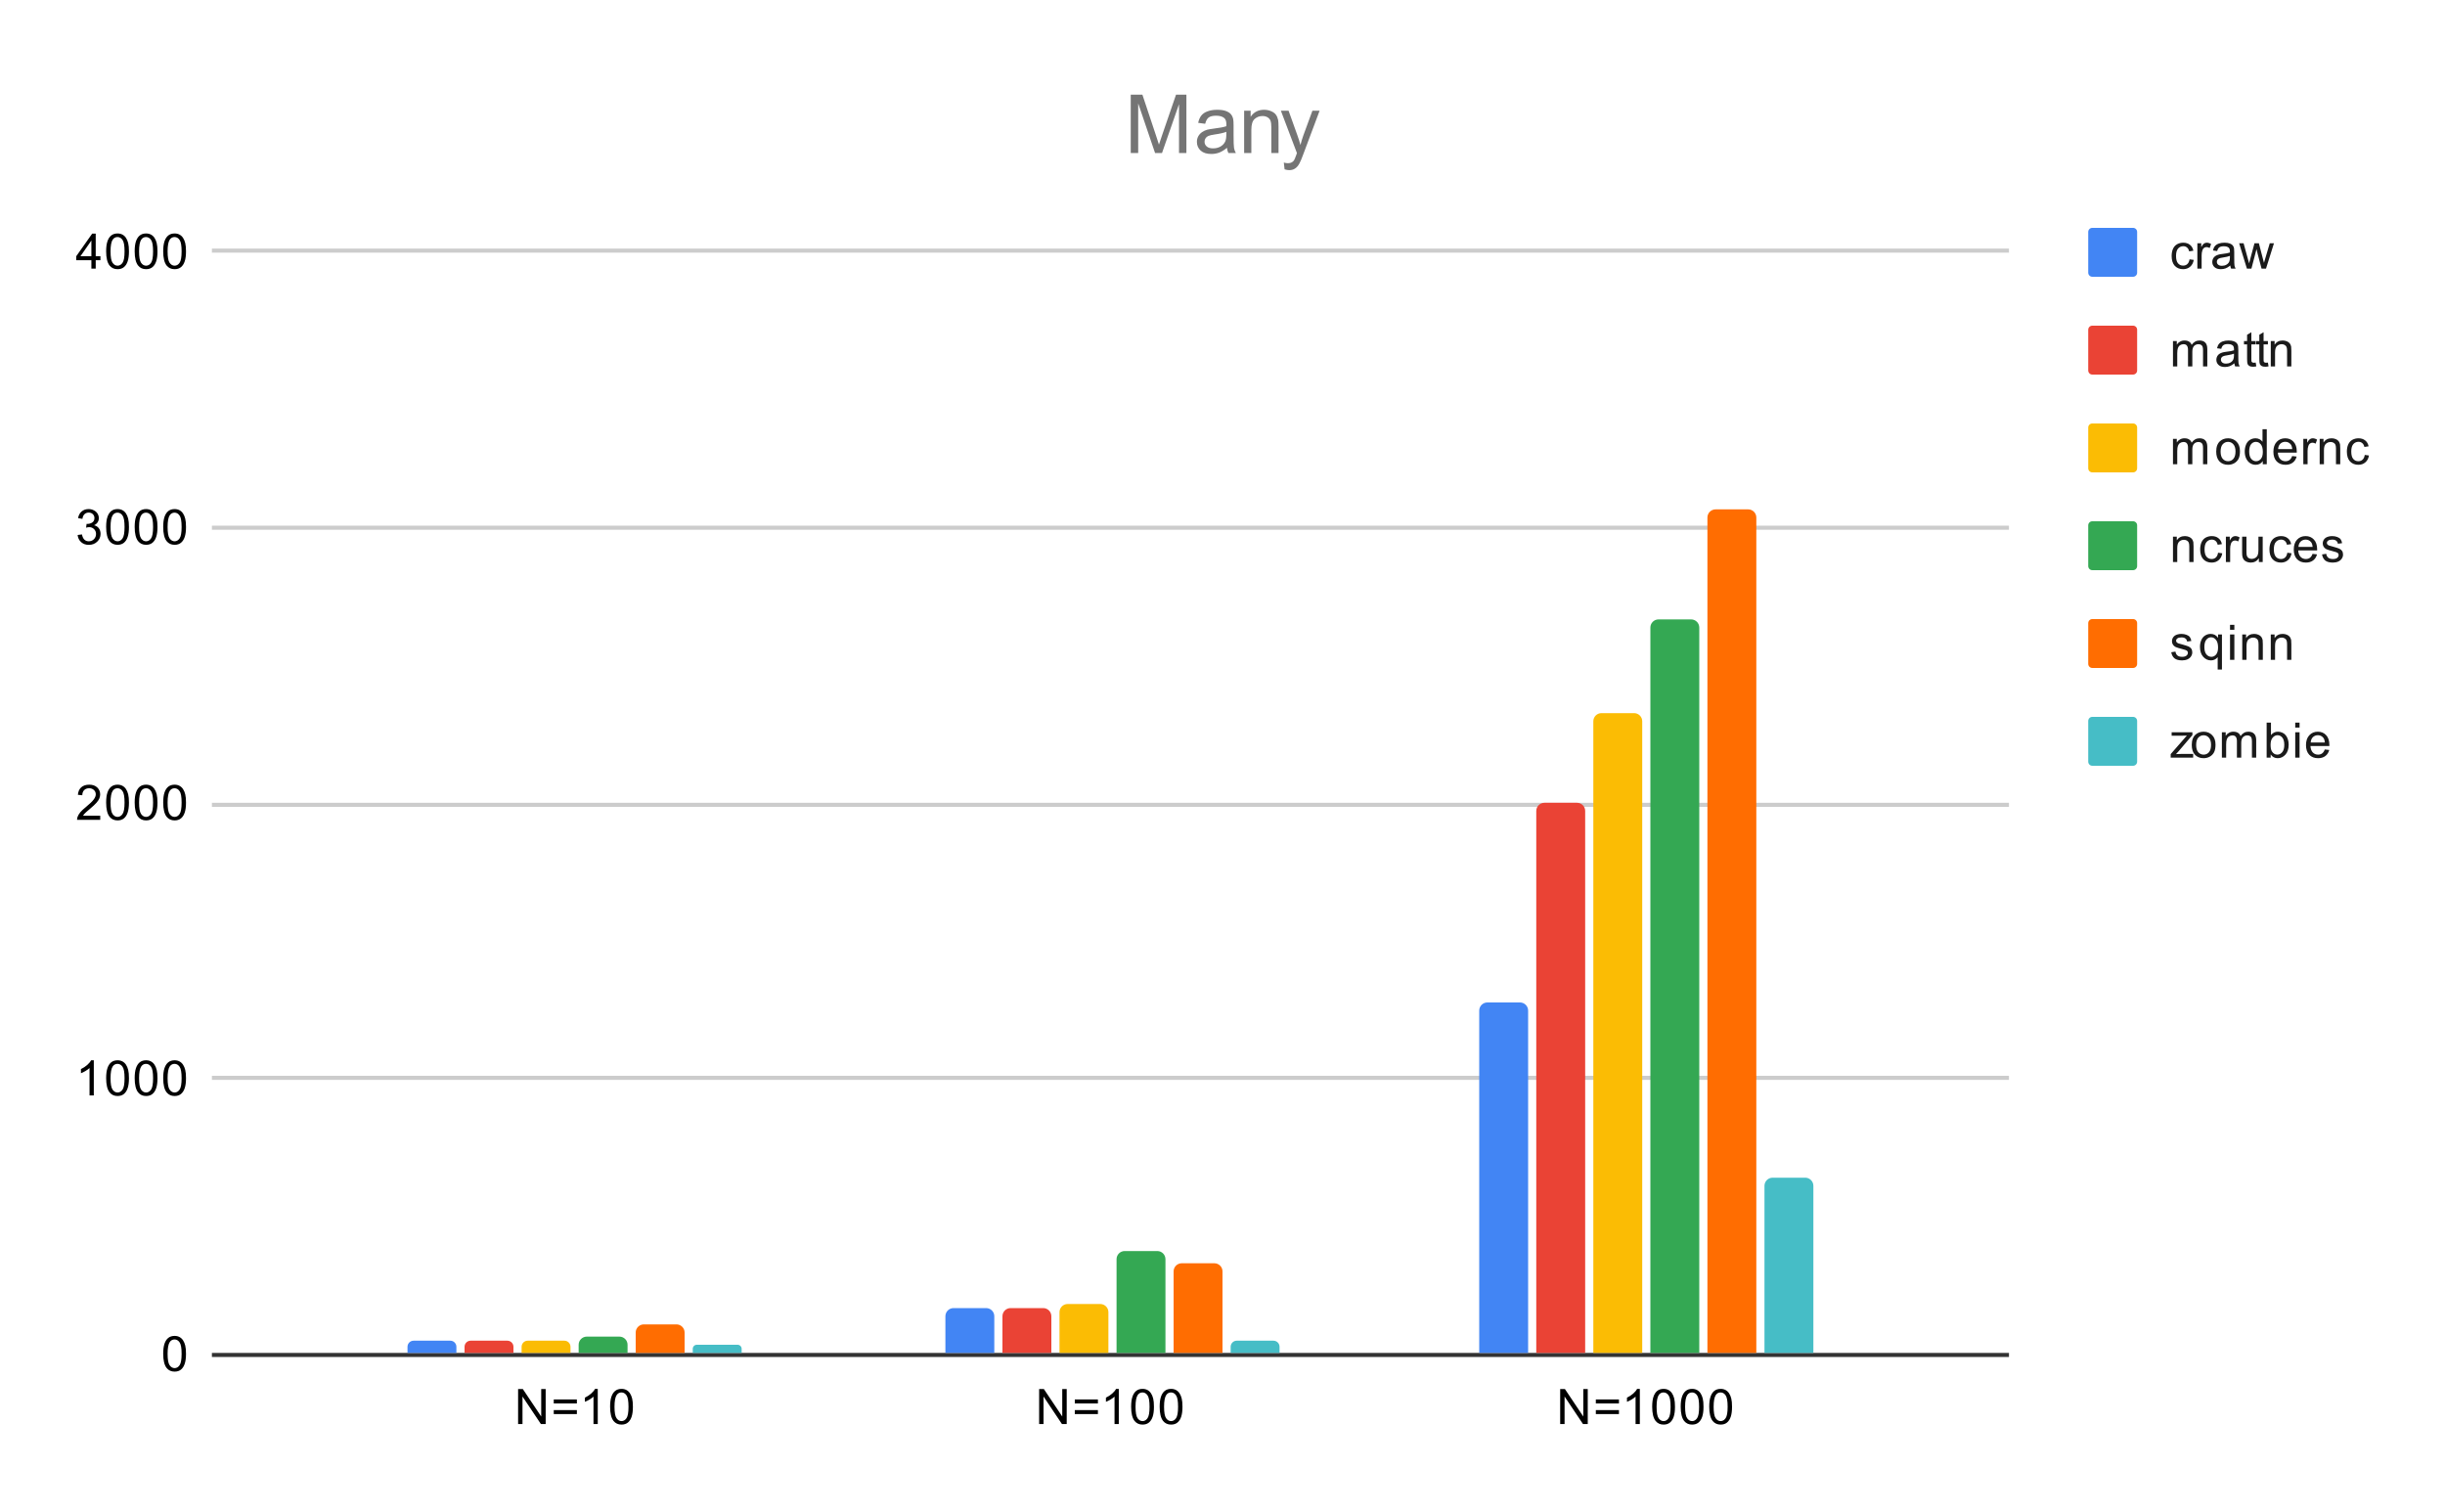 <svg version="1.1" viewBox="0.0 0.0 600.0 371.0" fill="none" stroke="none" stroke-linecap="square" stroke-miterlimit="10" width="600" height="371" xmlns:xlink="http://www.w3.org/1999/xlink" xmlns="http://www.w3.org/2000/svg"><path fill="#ffffff" d="M0 0L600.0 0L600.0 371.0L0 371.0L0 0Z" fill-rule="nonzero"/><path stroke="#333333" stroke-width="1.0" stroke-linecap="butt" d="M52.5 332.5L492.5 332.5" fill-rule="nonzero"/><path stroke="#cccccc" stroke-width="1.0" stroke-linecap="butt" d="M52.5 264.5L492.5 264.5" fill-rule="nonzero"/><path stroke="#cccccc" stroke-width="1.0" stroke-linecap="butt" d="M52.5 197.5L492.5 197.5" fill-rule="nonzero"/><path stroke="#cccccc" stroke-width="1.0" stroke-linecap="butt" d="M52.5 129.5L492.5 129.5" fill-rule="nonzero"/><path stroke="#cccccc" stroke-width="1.0" stroke-linecap="butt" d="M52.5 61.5L492.5 61.5" fill-rule="nonzero"/><clipPath id="id_0"><path d="M52.55 61.917L492.614 61.917L492.614 332.45L52.55 332.45L52.55 61.917Z" clip-rule="nonzero"/></clipPath><path stroke="#000000" stroke-width="2.0" stroke-linecap="butt" stroke-opacity="0.0" clip-path="url(#id_0)" d="M112.0 332.0L100.0 332.0L100.0 330.5C100.0 329.672 100.672 329.0 101.5 329.0L110.5 329.0C111.328 329.0 112.0 329.672 112.0 330.5Z" fill-rule="nonzero"/><path fill="#4285f4" clip-path="url(#id_0)" d="M112.0 332.0L100.0 332.0L100.0 330.5C100.0 329.672 100.672 329.0 101.5 329.0L110.5 329.0C111.328 329.0 112.0 329.672 112.0 330.5Z" fill-rule="nonzero"/><path stroke="#000000" stroke-width="2.0" stroke-linecap="butt" stroke-opacity="0.0" clip-path="url(#id_0)" d="M244.0 332.0L232.0 332.0L232.0 323.0C232.0 321.895 232.895 321.0 234.0 321.0L242.0 321.0C243.105 321.0 244.0 321.895 244.0 323.0Z" fill-rule="nonzero"/><path fill="#4285f4" clip-path="url(#id_0)" d="M244.0 332.0L232.0 332.0L232.0 323.0C232.0 321.895 232.895 321.0 234.0 321.0L242.0 321.0C243.105 321.0 244.0 321.895 244.0 323.0Z" fill-rule="nonzero"/><path stroke="#000000" stroke-width="2.0" stroke-linecap="butt" stroke-opacity="0.0" clip-path="url(#id_0)" d="M375.0 332.0L363.0 332.0L363.0 248.0C363.0 246.895 363.895 246.0 365.0 246.0L373.0 246.0C374.105 246.0 375.0 246.895 375.0 248.0Z" fill-rule="nonzero"/><path fill="#4285f4" clip-path="url(#id_0)" d="M375.0 332.0L363.0 332.0L363.0 248.0C363.0 246.895 363.895 246.0 365.0 246.0L373.0 246.0C374.105 246.0 375.0 246.895 375.0 248.0Z" fill-rule="nonzero"/><path stroke="#000000" stroke-width="2.0" stroke-linecap="butt" stroke-opacity="0.0" clip-path="url(#id_0)" d="M126.0 332.0L114.0 332.0L114.0 330.5C114.0 329.672 114.672 329.0 115.5 329.0L124.5 329.0C125.328 329.0 126.0 329.672 126.0 330.5Z" fill-rule="nonzero"/><path fill="#ea4335" clip-path="url(#id_0)" d="M126.0 332.0L114.0 332.0L114.0 330.5C114.0 329.672 114.672 329.0 115.5 329.0L124.5 329.0C125.328 329.0 126.0 329.672 126.0 330.5Z" fill-rule="nonzero"/><path stroke="#000000" stroke-width="2.0" stroke-linecap="butt" stroke-opacity="0.0" clip-path="url(#id_0)" d="M258.0 332.0L246.0 332.0L246.0 323.0C246.0 321.895 246.895 321.0 248.0 321.0L256.0 321.0C257.105 321.0 258.0 321.895 258.0 323.0Z" fill-rule="nonzero"/><path fill="#ea4335" clip-path="url(#id_0)" d="M258.0 332.0L246.0 332.0L246.0 323.0C246.0 321.895 246.895 321.0 248.0 321.0L256.0 321.0C257.105 321.0 258.0 321.895 258.0 323.0Z" fill-rule="nonzero"/><path stroke="#000000" stroke-width="2.0" stroke-linecap="butt" stroke-opacity="0.0" clip-path="url(#id_0)" d="M389.0 332.0L377.0 332.0L377.0 199.0C377.0 197.895 377.895 197.0 379.0 197.0L387.0 197.0C388.105 197.0 389.0 197.895 389.0 199.0Z" fill-rule="nonzero"/><path fill="#ea4335" clip-path="url(#id_0)" d="M389.0 332.0L377.0 332.0L377.0 199.0C377.0 197.895 377.895 197.0 379.0 197.0L387.0 197.0C388.105 197.0 389.0 197.895 389.0 199.0Z" fill-rule="nonzero"/><path stroke="#000000" stroke-width="2.0" stroke-linecap="butt" stroke-opacity="0.0" clip-path="url(#id_0)" d="M140.0 332.0L128.0 332.0L128.0 330.5C128.0 329.672 128.672 329.0 129.5 329.0L138.5 329.0C139.328 329.0 140.0 329.672 140.0 330.5Z" fill-rule="nonzero"/><path fill="#fbbc04" clip-path="url(#id_0)" d="M140.0 332.0L128.0 332.0L128.0 330.5C128.0 329.672 128.672 329.0 129.5 329.0L138.5 329.0C139.328 329.0 140.0 329.672 140.0 330.5Z" fill-rule="nonzero"/><path stroke="#000000" stroke-width="2.0" stroke-linecap="butt" stroke-opacity="0.0" clip-path="url(#id_0)" d="M272.0 332.0L260.0 332.0L260.0 322.0C260.0 320.895 260.895 320.0 262.0 320.0L270.0 320.0C271.105 320.0 272.0 320.895 272.0 322.0Z" fill-rule="nonzero"/><path fill="#fbbc04" clip-path="url(#id_0)" d="M272.0 332.0L260.0 332.0L260.0 322.0C260.0 320.895 260.895 320.0 262.0 320.0L270.0 320.0C271.105 320.0 272.0 320.895 272.0 322.0Z" fill-rule="nonzero"/><path stroke="#000000" stroke-width="2.0" stroke-linecap="butt" stroke-opacity="0.0" clip-path="url(#id_0)" d="M403.0 332.0L391.0 332.0L391.0 177.0C391.0 175.895 391.895 175.0 393.0 175.0L401.0 175.0C402.105 175.0 403.0 175.895 403.0 177.0Z" fill-rule="nonzero"/><path fill="#fbbc04" clip-path="url(#id_0)" d="M403.0 332.0L391.0 332.0L391.0 177.0C391.0 175.895 391.895 175.0 393.0 175.0L401.0 175.0C402.105 175.0 403.0 175.895 403.0 177.0Z" fill-rule="nonzero"/><path stroke="#000000" stroke-width="2.0" stroke-linecap="butt" stroke-opacity="0.0" clip-path="url(#id_0)" d="M154.0 332.0L142.0 332.0L142.0 330.0C142.0 328.895 142.895 328.0 144.0 328.0L152.0 328.0C153.105 328.0 154.0 328.895 154.0 330.0Z" fill-rule="nonzero"/><path fill="#34a853" clip-path="url(#id_0)" d="M154.0 332.0L142.0 332.0L142.0 330.0C142.0 328.895 142.895 328.0 144.0 328.0L152.0 328.0C153.105 328.0 154.0 328.895 154.0 330.0Z" fill-rule="nonzero"/><path stroke="#000000" stroke-width="2.0" stroke-linecap="butt" stroke-opacity="0.0" clip-path="url(#id_0)" d="M286.0 332.0L274.0 332.0L274.0 309.0C274.0 307.895 274.895 307.0 276.0 307.0L284.0 307.0C285.105 307.0 286.0 307.895 286.0 309.0Z" fill-rule="nonzero"/><path fill="#34a853" clip-path="url(#id_0)" d="M286.0 332.0L274.0 332.0L274.0 309.0C274.0 307.895 274.895 307.0 276.0 307.0L284.0 307.0C285.105 307.0 286.0 307.895 286.0 309.0Z" fill-rule="nonzero"/><path stroke="#000000" stroke-width="2.0" stroke-linecap="butt" stroke-opacity="0.0" clip-path="url(#id_0)" d="M417.0 332.0L405.0 332.0L405.0 154.0C405.0 152.895 405.895 152.0 407.0 152.0L415.0 152.0C416.105 152.0 417.0 152.895 417.0 154.0Z" fill-rule="nonzero"/><path fill="#34a853" clip-path="url(#id_0)" d="M417.0 332.0L405.0 332.0L405.0 154.0C405.0 152.895 405.895 152.0 407.0 152.0L415.0 152.0C416.105 152.0 417.0 152.895 417.0 154.0Z" fill-rule="nonzero"/><path stroke="#000000" stroke-width="2.0" stroke-linecap="butt" stroke-opacity="0.0" clip-path="url(#id_0)" d="M168.0 332.0L156.0 332.0L156.0 327.0C156.0 325.895 156.895 325.0 158.0 325.0L166.0 325.0C167.105 325.0 168.0 325.895 168.0 327.0Z" fill-rule="nonzero"/><path fill="#ff6d01" clip-path="url(#id_0)" d="M168.0 332.0L156.0 332.0L156.0 327.0C156.0 325.895 156.895 325.0 158.0 325.0L166.0 325.0C167.105 325.0 168.0 325.895 168.0 327.0Z" fill-rule="nonzero"/><path stroke="#000000" stroke-width="2.0" stroke-linecap="butt" stroke-opacity="0.0" clip-path="url(#id_0)" d="M300.0 332.0L288.0 332.0L288.0 312.0C288.0 310.895 288.895 310.0 290.0 310.0L298.0 310.0C299.105 310.0 300.0 310.895 300.0 312.0Z" fill-rule="nonzero"/><path fill="#ff6d01" clip-path="url(#id_0)" d="M300.0 332.0L288.0 332.0L288.0 312.0C288.0 310.895 288.895 310.0 290.0 310.0L298.0 310.0C299.105 310.0 300.0 310.895 300.0 312.0Z" fill-rule="nonzero"/><path stroke="#000000" stroke-width="2.0" stroke-linecap="butt" stroke-opacity="0.0" clip-path="url(#id_0)" d="M431.0 332.0L419.0 332.0L419.0 127.0C419.0 125.895 419.895 125.0 421.0 125.0L429.0 125.0C430.105 125.0 431.0 125.895 431.0 127.0Z" fill-rule="nonzero"/><path fill="#ff6d01" clip-path="url(#id_0)" d="M431.0 332.0L419.0 332.0L419.0 127.0C419.0 125.895 419.895 125.0 421.0 125.0L429.0 125.0C430.105 125.0 431.0 125.895 431.0 127.0Z" fill-rule="nonzero"/><path stroke="#000000" stroke-width="2.0" stroke-linecap="butt" stroke-opacity="0.0" clip-path="url(#id_0)" d="M182.0 332.0L170.0 332.0L170.0 331.0C170.0 330.448 170.448 330.0 171.0 330.0L181.0 330.0C181.552 330.0 182.0 330.448 182.0 331.0Z" fill-rule="nonzero"/><path fill="#46bdc6" clip-path="url(#id_0)" d="M182.0 332.0L170.0 332.0L170.0 331.0C170.0 330.448 170.448 330.0 171.0 330.0L181.0 330.0C181.552 330.0 182.0 330.448 182.0 331.0Z" fill-rule="nonzero"/><path stroke="#000000" stroke-width="2.0" stroke-linecap="butt" stroke-opacity="0.0" clip-path="url(#id_0)" d="M314.0 332.0L302.0 332.0L302.0 330.5C302.0 329.672 302.672 329.0 303.5 329.0L312.5 329.0C313.328 329.0 314.0 329.672 314.0 330.5Z" fill-rule="nonzero"/><path fill="#46bdc6" clip-path="url(#id_0)" d="M314.0 332.0L302.0 332.0L302.0 330.5C302.0 329.672 302.672 329.0 303.5 329.0L312.5 329.0C313.328 329.0 314.0 329.672 314.0 330.5Z" fill-rule="nonzero"/><path stroke="#000000" stroke-width="2.0" stroke-linecap="butt" stroke-opacity="0.0" clip-path="url(#id_0)" d="M445.0 332.0L433.0 332.0L433.0 291.0C433.0 289.895 433.895 289.0 435.0 289.0L443.0 289.0C444.105 289.0 445.0 289.895 445.0 291.0Z" fill-rule="nonzero"/><path fill="#46bdc6" clip-path="url(#id_0)" d="M445.0 332.0L433.0 332.0L433.0 291.0C433.0 289.895 433.895 289.0 435.0 289.0L443.0 289.0C444.105 289.0 445.0 289.895 445.0 291.0Z" fill-rule="nonzero"/><path fill="#000000" d="M40.05 332.216Q40.05 330.684 40.362 329.762Q40.675 328.825 41.284 328.325Q41.909 327.825 42.847 327.825Q43.534 327.825 44.05 328.106Q44.581 328.387 44.925 328.919Q45.269 329.434 45.456 330.184Q45.644 330.934 45.644 332.216Q45.644 333.731 45.331 334.653Q45.034 335.575 44.409 336.091Q43.8 336.591 42.847 336.591Q41.612 336.591 40.894 335.7Q40.05 334.637 40.05 332.216ZM41.128 332.216Q41.128 334.325 41.628 335.028Q42.128 335.731 42.847 335.731Q43.581 335.731 44.066 335.028Q44.566 334.325 44.566 332.216Q44.566 330.091 44.066 329.403Q43.581 328.7 42.831 328.7Q42.112 328.7 41.675 329.309Q41.128 330.091 41.128 332.216Z" fill-rule="nonzero"/><path fill="#000000" d="M23.019 268.817L21.972 268.817L21.972 262.098Q21.581 262.457 20.956 262.832Q20.347 263.192 19.863 263.364L19.863 262.348Q20.738 261.926 21.394 261.348Q22.066 260.754 22.347 260.192L23.019 260.192L23.019 268.817ZM26.05 264.582Q26.05 263.051 26.363 262.129Q26.675 261.192 27.284 260.692Q27.909 260.192 28.847 260.192Q29.534 260.192 30.05 260.473Q30.581 260.754 30.925 261.285Q31.269 261.801 31.456 262.551Q31.644 263.301 31.644 264.582Q31.644 266.098 31.331 267.02Q31.034 267.942 30.409 268.457Q29.8 268.957 28.847 268.957Q27.613 268.957 26.894 268.067Q26.05 267.004 26.05 264.582ZM27.128 264.582Q27.128 266.692 27.628 267.395Q28.128 268.098 28.847 268.098Q29.581 268.098 30.066 267.395Q30.566 266.692 30.566 264.582Q30.566 262.457 30.066 261.77Q29.581 261.067 28.831 261.067Q28.113 261.067 27.675 261.676Q27.128 262.457 27.128 264.582ZM33.05 264.582Q33.05 263.051 33.362 262.129Q33.675 261.192 34.284 260.692Q34.909 260.192 35.847 260.192Q36.534 260.192 37.05 260.473Q37.581 260.754 37.925 261.285Q38.269 261.801 38.456 262.551Q38.644 263.301 38.644 264.582Q38.644 266.098 38.331 267.02Q38.034 267.942 37.409 268.457Q36.8 268.957 35.847 268.957Q34.612 268.957 33.894 268.067Q33.05 267.004 33.05 264.582ZM34.128 264.582Q34.128 266.692 34.628 267.395Q35.128 268.098 35.847 268.098Q36.581 268.098 37.066 267.395Q37.566 266.692 37.566 264.582Q37.566 262.457 37.066 261.77Q36.581 261.067 35.831 261.067Q35.112 261.067 34.675 261.676Q34.128 262.457 34.128 264.582ZM40.05 264.582Q40.05 263.051 40.362 262.129Q40.675 261.192 41.284 260.692Q41.909 260.192 42.847 260.192Q43.534 260.192 44.05 260.473Q44.581 260.754 44.925 261.285Q45.269 261.801 45.456 262.551Q45.644 263.301 45.644 264.582Q45.644 266.098 45.331 267.02Q45.034 267.942 44.409 268.457Q43.8 268.957 42.847 268.957Q41.612 268.957 40.894 268.067Q40.05 267.004 40.05 264.582ZM41.128 264.582Q41.128 266.692 41.628 267.395Q42.128 268.098 42.847 268.098Q43.581 268.098 44.066 267.395Q44.566 266.692 44.566 264.582Q44.566 262.457 44.066 261.77Q43.581 261.067 42.831 261.067Q42.112 261.067 41.675 261.676Q41.128 262.457 41.128 264.582Z" fill-rule="nonzero"/><path fill="#000000" d="M24.597 200.168L24.597 201.183L18.909 201.183Q18.909 200.808 19.034 200.449Q19.253 199.871 19.722 199.308Q20.206 198.746 21.113 198.011Q22.519 196.855 23.003 196.183Q23.503 195.511 23.503 194.918Q23.503 194.293 23.05 193.871Q22.597 193.433 21.878 193.433Q21.113 193.433 20.659 193.886Q20.206 194.34 20.191 195.152L19.113 195.043Q19.222 193.824 19.941 193.199Q20.675 192.558 21.909 192.558Q23.144 192.558 23.863 193.246Q24.581 193.933 24.581 194.949Q24.581 195.465 24.363 195.965Q24.159 196.449 23.659 197.011Q23.175 197.558 22.05 198.511Q21.097 199.308 20.816 199.605Q20.55 199.886 20.378 200.168L24.597 200.168ZM26.05 196.949Q26.05 195.418 26.363 194.496Q26.675 193.558 27.284 193.058Q27.909 192.558 28.847 192.558Q29.534 192.558 30.05 192.84Q30.581 193.121 30.925 193.652Q31.269 194.168 31.456 194.918Q31.644 195.668 31.644 196.949Q31.644 198.465 31.331 199.386Q31.034 200.308 30.409 200.824Q29.8 201.324 28.847 201.324Q27.613 201.324 26.894 200.433Q26.05 199.371 26.05 196.949ZM27.128 196.949Q27.128 199.058 27.628 199.761Q28.128 200.465 28.847 200.465Q29.581 200.465 30.066 199.761Q30.566 199.058 30.566 196.949Q30.566 194.824 30.066 194.136Q29.581 193.433 28.831 193.433Q28.113 193.433 27.675 194.043Q27.128 194.824 27.128 196.949ZM33.05 196.949Q33.05 195.418 33.362 194.496Q33.675 193.558 34.284 193.058Q34.909 192.558 35.847 192.558Q36.534 192.558 37.05 192.84Q37.581 193.121 37.925 193.652Q38.269 194.168 38.456 194.918Q38.644 195.668 38.644 196.949Q38.644 198.465 38.331 199.386Q38.034 200.308 37.409 200.824Q36.8 201.324 35.847 201.324Q34.612 201.324 33.894 200.433Q33.05 199.371 33.05 196.949ZM34.128 196.949Q34.128 199.058 34.628 199.761Q35.128 200.465 35.847 200.465Q36.581 200.465 37.066 199.761Q37.566 199.058 37.566 196.949Q37.566 194.824 37.066 194.136Q36.581 193.433 35.831 193.433Q35.112 193.433 34.675 194.043Q34.128 194.824 34.128 196.949ZM40.05 196.949Q40.05 195.418 40.362 194.496Q40.675 193.558 41.284 193.058Q41.909 192.558 42.847 192.558Q43.534 192.558 44.05 192.84Q44.581 193.121 44.925 193.652Q45.269 194.168 45.456 194.918Q45.644 195.668 45.644 196.949Q45.644 198.465 45.331 199.386Q45.034 200.308 44.409 200.824Q43.8 201.324 42.847 201.324Q41.612 201.324 40.894 200.433Q40.05 199.371 40.05 196.949ZM41.128 196.949Q41.128 199.058 41.628 199.761Q42.128 200.465 42.847 200.465Q43.581 200.465 44.066 199.761Q44.566 199.058 44.566 196.949Q44.566 194.824 44.066 194.136Q43.581 193.433 42.831 193.433Q42.112 193.433 41.675 194.043Q41.128 194.824 41.128 196.949Z" fill-rule="nonzero"/><path fill="#000000" d="M19.05 131.284L20.113 131.144Q20.284 132.034 20.722 132.441Q21.159 132.831 21.784 132.831Q22.534 132.831 23.05 132.316Q23.566 131.8 23.566 131.034Q23.566 130.316 23.081 129.847Q22.613 129.363 21.878 129.363Q21.581 129.363 21.128 129.488L21.253 128.55Q21.363 128.566 21.425 128.566Q22.097 128.566 22.628 128.222Q23.175 127.862 23.175 127.128Q23.175 126.55 22.784 126.175Q22.394 125.784 21.769 125.784Q21.159 125.784 20.738 126.175Q20.331 126.566 20.222 127.331L19.159 127.144Q19.347 126.097 20.034 125.519Q20.722 124.925 21.738 124.925Q22.441 124.925 23.034 125.237Q23.628 125.534 23.941 126.05Q24.253 126.566 24.253 127.159Q24.253 127.706 23.956 128.175Q23.659 128.628 23.081 128.894Q23.831 129.066 24.253 129.628Q24.675 130.175 24.675 131.019Q24.675 132.144 23.847 132.925Q23.034 133.706 21.784 133.706Q20.659 133.706 19.909 133.034Q19.159 132.347 19.05 131.284ZM26.05 129.316Q26.05 127.784 26.363 126.862Q26.675 125.925 27.284 125.425Q27.909 124.925 28.847 124.925Q29.534 124.925 30.05 125.206Q30.581 125.487 30.925 126.019Q31.269 126.534 31.456 127.284Q31.644 128.034 31.644 129.316Q31.644 130.831 31.331 131.753Q31.034 132.675 30.409 133.191Q29.8 133.691 28.847 133.691Q27.613 133.691 26.894 132.8Q26.05 131.738 26.05 129.316ZM27.128 129.316Q27.128 131.425 27.628 132.128Q28.128 132.831 28.847 132.831Q29.581 132.831 30.066 132.128Q30.566 131.425 30.566 129.316Q30.566 127.191 30.066 126.503Q29.581 125.8 28.831 125.8Q28.113 125.8 27.675 126.409Q27.128 127.191 27.128 129.316ZM33.05 129.316Q33.05 127.784 33.362 126.862Q33.675 125.925 34.284 125.425Q34.909 124.925 35.847 124.925Q36.534 124.925 37.05 125.206Q37.581 125.487 37.925 126.019Q38.269 126.534 38.456 127.284Q38.644 128.034 38.644 129.316Q38.644 130.831 38.331 131.753Q38.034 132.675 37.409 133.191Q36.8 133.691 35.847 133.691Q34.612 133.691 33.894 132.8Q33.05 131.738 33.05 129.316ZM34.128 129.316Q34.128 131.425 34.628 132.128Q35.128 132.831 35.847 132.831Q36.581 132.831 37.066 132.128Q37.566 131.425 37.566 129.316Q37.566 127.191 37.066 126.503Q36.581 125.8 35.831 125.8Q35.112 125.8 34.675 126.409Q34.128 127.191 34.128 129.316ZM40.05 129.316Q40.05 127.784 40.362 126.862Q40.675 125.925 41.284 125.425Q41.909 124.925 42.847 124.925Q43.534 124.925 44.05 125.206Q44.581 125.487 44.925 126.019Q45.269 126.534 45.456 127.284Q45.644 128.034 45.644 129.316Q45.644 130.831 45.331 131.753Q45.034 132.675 44.409 133.191Q43.8 133.691 42.847 133.691Q41.612 133.691 40.894 132.8Q40.05 131.738 40.05 129.316ZM41.128 129.316Q41.128 131.425 41.628 132.128Q42.128 132.831 42.847 132.831Q43.581 132.831 44.066 132.128Q44.566 131.425 44.566 129.316Q44.566 127.191 44.066 126.503Q43.581 125.8 42.831 125.8Q42.112 125.8 41.675 126.409Q41.128 127.191 41.128 129.316Z" fill-rule="nonzero"/><path fill="#000000" d="M22.425 65.917L22.425 63.854L18.706 63.854L18.706 62.885L22.628 57.323L23.488 57.323L23.488 62.885L24.644 62.885L24.644 63.854L23.488 63.854L23.488 65.917L22.425 65.917ZM22.425 62.885L22.425 59.026L19.738 62.885L22.425 62.885ZM26.05 61.682Q26.05 60.151 26.363 59.229Q26.675 58.292 27.284 57.792Q27.909 57.292 28.847 57.292Q29.534 57.292 30.05 57.573Q30.581 57.854 30.925 58.385Q31.269 58.901 31.456 59.651Q31.644 60.401 31.644 61.682Q31.644 63.198 31.331 64.12Q31.034 65.042 30.409 65.557Q29.8 66.057 28.847 66.057Q27.613 66.057 26.894 65.167Q26.05 64.104 26.05 61.682ZM27.128 61.682Q27.128 63.792 27.628 64.495Q28.128 65.198 28.847 65.198Q29.581 65.198 30.066 64.495Q30.566 63.792 30.566 61.682Q30.566 59.557 30.066 58.87Q29.581 58.167 28.831 58.167Q28.113 58.167 27.675 58.776Q27.128 59.557 27.128 61.682ZM33.05 61.682Q33.05 60.151 33.362 59.229Q33.675 58.292 34.284 57.792Q34.909 57.292 35.847 57.292Q36.534 57.292 37.05 57.573Q37.581 57.854 37.925 58.385Q38.269 58.901 38.456 59.651Q38.644 60.401 38.644 61.682Q38.644 63.198 38.331 64.12Q38.034 65.042 37.409 65.557Q36.8 66.057 35.847 66.057Q34.612 66.057 33.894 65.167Q33.05 64.104 33.05 61.682ZM34.128 61.682Q34.128 63.792 34.628 64.495Q35.128 65.198 35.847 65.198Q36.581 65.198 37.066 64.495Q37.566 63.792 37.566 61.682Q37.566 59.557 37.066 58.87Q36.581 58.167 35.831 58.167Q35.112 58.167 34.675 58.776Q34.128 59.557 34.128 61.682ZM40.05 61.682Q40.05 60.151 40.362 59.229Q40.675 58.292 41.284 57.792Q41.909 57.292 42.847 57.292Q43.534 57.292 44.05 57.573Q44.581 57.854 44.925 58.385Q45.269 58.901 45.456 59.651Q45.644 60.401 45.644 61.682Q45.644 63.198 45.331 64.12Q45.034 65.042 44.409 65.557Q43.8 66.057 42.847 66.057Q41.612 66.057 40.894 65.167Q40.05 64.104 40.05 61.682ZM41.128 61.682Q41.128 63.792 41.628 64.495Q42.128 65.198 42.847 65.198Q43.581 65.198 44.066 64.495Q44.566 63.792 44.566 61.682Q44.566 59.557 44.066 58.87Q43.581 58.167 42.831 58.167Q42.112 58.167 41.675 58.776Q41.128 59.557 41.128 61.682Z" fill-rule="nonzero"/><path fill="#000000" d="M127.142 349.45L127.142 340.856L128.298 340.856L132.813 347.606L132.813 340.856L133.907 340.856L133.907 349.45L132.735 349.45L128.22 342.7L128.22 349.45L127.142 349.45ZM141.563 344.403L135.892 344.403L135.892 343.419L141.563 343.419L141.563 344.403ZM141.563 347.012L135.892 347.012L135.892 346.028L141.563 346.028L141.563 347.012ZM146.688 349.45L145.642 349.45L145.642 342.731Q145.251 343.091 144.626 343.466Q144.017 343.825 143.532 343.997L143.532 342.981Q144.407 342.559 145.063 341.981Q145.735 341.387 146.017 340.825L146.688 340.825L146.688 349.45ZM149.72 345.216Q149.72 343.684 150.032 342.762Q150.345 341.825 150.954 341.325Q151.579 340.825 152.517 340.825Q153.204 340.825 153.72 341.106Q154.251 341.387 154.595 341.919Q154.938 342.434 155.126 343.184Q155.313 343.934 155.313 345.216Q155.313 346.731 155.001 347.653Q154.704 348.575 154.079 349.091Q153.47 349.591 152.517 349.591Q151.282 349.591 150.563 348.7Q149.72 347.637 149.72 345.216ZM150.798 345.216Q150.798 347.325 151.298 348.028Q151.798 348.731 152.517 348.731Q153.251 348.731 153.735 348.028Q154.235 347.325 154.235 345.216Q154.235 343.091 153.735 342.403Q153.251 341.7 152.501 341.7Q151.782 341.7 151.345 342.309Q150.798 343.091 150.798 345.216Z" fill-rule="nonzero"/><path fill="#000000" d="M255.004 349.45L255.004 340.856L256.16 340.856L260.676 347.606L260.676 340.856L261.77 340.856L261.77 349.45L260.598 349.45L256.082 342.7L256.082 349.45L255.004 349.45ZM269.426 344.403L263.754 344.403L263.754 343.419L269.426 343.419L269.426 344.403ZM269.426 347.012L263.754 347.012L263.754 346.028L269.426 346.028L269.426 347.012ZM274.551 349.45L273.504 349.45L273.504 342.731Q273.113 343.091 272.488 343.466Q271.879 343.825 271.395 343.997L271.395 342.981Q272.27 342.559 272.926 341.981Q273.598 341.387 273.879 340.825L274.551 340.825L274.551 349.45ZM277.582 345.216Q277.582 343.684 277.895 342.762Q278.207 341.825 278.817 341.325Q279.442 340.825 280.379 340.825Q281.067 340.825 281.582 341.106Q282.113 341.387 282.457 341.919Q282.801 342.434 282.988 343.184Q283.176 343.934 283.176 345.216Q283.176 346.731 282.863 347.653Q282.567 348.575 281.942 349.091Q281.332 349.591 280.379 349.591Q279.145 349.591 278.426 348.7Q277.582 347.637 277.582 345.216ZM278.66 345.216Q278.66 347.325 279.16 348.028Q279.66 348.731 280.379 348.731Q281.113 348.731 281.598 348.028Q282.098 347.325 282.098 345.216Q282.098 343.091 281.598 342.403Q281.113 341.7 280.363 341.7Q279.645 341.7 279.207 342.309Q278.66 343.091 278.66 345.216ZM284.582 345.216Q284.582 343.684 284.895 342.762Q285.207 341.825 285.817 341.325Q286.442 340.825 287.379 340.825Q288.067 340.825 288.582 341.106Q289.113 341.387 289.457 341.919Q289.801 342.434 289.988 343.184Q290.176 343.934 290.176 345.216Q290.176 346.731 289.863 347.653Q289.567 348.575 288.942 349.091Q288.332 349.591 287.379 349.591Q286.145 349.591 285.426 348.7Q284.582 347.637 284.582 345.216ZM285.66 345.216Q285.66 347.325 286.16 348.028Q286.66 348.731 287.379 348.731Q288.113 348.731 288.598 348.028Q289.098 347.325 289.098 345.216Q289.098 343.091 288.598 342.403Q288.113 341.7 287.363 341.7Q286.645 341.7 286.207 342.309Q285.66 343.091 285.66 345.216Z" fill-rule="nonzero"/><path fill="#000000" d="M382.867 349.45L382.867 340.856L384.023 340.856L388.538 347.606L388.538 340.856L389.632 340.856L389.632 349.45L388.46 349.45L383.945 342.7L383.945 349.45L382.867 349.45ZM397.288 344.403L391.617 344.403L391.617 343.419L397.288 343.419L397.288 344.403ZM397.288 347.012L391.617 347.012L391.617 346.028L397.288 346.028L397.288 347.012ZM402.413 349.45L401.367 349.45L401.367 342.731Q400.976 343.091 400.351 343.466Q399.742 343.825 399.257 343.997L399.257 342.981Q400.132 342.559 400.788 341.981Q401.46 341.387 401.742 340.825L402.413 340.825L402.413 349.45ZM405.445 345.216Q405.445 343.684 405.757 342.762Q406.07 341.825 406.679 341.325Q407.304 340.825 408.242 340.825Q408.929 340.825 409.445 341.106Q409.976 341.387 410.32 341.919Q410.663 342.434 410.851 343.184Q411.038 343.934 411.038 345.216Q411.038 346.731 410.726 347.653Q410.429 348.575 409.804 349.091Q409.195 349.591 408.242 349.591Q407.007 349.591 406.288 348.7Q405.445 347.637 405.445 345.216ZM406.523 345.216Q406.523 347.325 407.023 348.028Q407.523 348.731 408.242 348.731Q408.976 348.731 409.46 348.028Q409.96 347.325 409.96 345.216Q409.96 343.091 409.46 342.403Q408.976 341.7 408.226 341.7Q407.507 341.7 407.07 342.309Q406.523 343.091 406.523 345.216ZM412.445 345.216Q412.445 343.684 412.757 342.762Q413.07 341.825 413.679 341.325Q414.304 340.825 415.242 340.825Q415.929 340.825 416.445 341.106Q416.976 341.387 417.32 341.919Q417.663 342.434 417.851 343.184Q418.038 343.934 418.038 345.216Q418.038 346.731 417.726 347.653Q417.429 348.575 416.804 349.091Q416.195 349.591 415.242 349.591Q414.007 349.591 413.288 348.7Q412.445 347.637 412.445 345.216ZM413.523 345.216Q413.523 347.325 414.023 348.028Q414.523 348.731 415.242 348.731Q415.976 348.731 416.46 348.028Q416.96 347.325 416.96 345.216Q416.96 343.091 416.46 342.403Q415.976 341.7 415.226 341.7Q414.507 341.7 414.07 342.309Q413.523 343.091 413.523 345.216ZM419.445 345.216Q419.445 343.684 419.757 342.762Q420.07 341.825 420.679 341.325Q421.304 340.825 422.242 340.825Q422.929 340.825 423.445 341.106Q423.976 341.387 424.32 341.919Q424.663 342.434 424.851 343.184Q425.038 343.934 425.038 345.216Q425.038 346.731 424.726 347.653Q424.429 348.575 423.804 349.091Q423.195 349.591 422.242 349.591Q421.007 349.591 420.288 348.7Q419.445 347.637 419.445 345.216ZM420.523 345.216Q420.523 347.325 421.023 348.028Q421.523 348.731 422.242 348.731Q422.976 348.731 423.46 348.028Q423.96 347.325 423.96 345.216Q423.96 343.091 423.46 342.403Q422.976 341.7 422.226 341.7Q421.507 341.7 421.07 342.309Q420.523 343.091 420.523 345.216Z" fill-rule="nonzero"/><path fill="#4285f4" d="M512.45 56.917C512.45 56.364 512.898 55.917 513.45 55.917L523.45 55.917C524.002 55.917 524.45 56.364 524.45 56.917L524.45 66.917C524.45 67.469 524.002 67.917 523.45 67.917L513.45 67.917C512.898 67.917 512.45 67.469 512.45 66.917Z" fill-rule="nonzero"/><path fill="#1a1a1a" d="M537.309 63.635L538.341 63.776Q538.169 64.839 537.466 65.448Q536.763 66.057 535.747 66.057Q534.466 66.057 533.684 65.229Q532.919 64.385 532.919 62.823Q532.919 61.823 533.247 61.073Q533.591 60.307 534.263 59.932Q534.95 59.557 535.763 59.557Q536.763 59.557 537.403 60.073Q538.059 60.573 538.247 61.526L537.216 61.682Q537.075 61.057 536.7 60.745Q536.325 60.417 535.794 60.417Q534.997 60.417 534.497 60.995Q533.997 61.557 533.997 62.792Q533.997 64.057 534.481 64.62Q534.966 65.182 535.731 65.182Q536.356 65.182 536.763 64.807Q537.184 64.432 537.309 63.635ZM539.231 65.917L539.231 59.698L540.184 59.698L540.184 60.635Q540.544 59.979 540.841 59.776Q541.153 59.557 541.528 59.557Q542.059 59.557 542.606 59.885L542.247 60.87Q541.856 60.635 541.481 60.635Q541.122 60.635 540.841 60.854Q540.575 61.057 540.466 61.432Q540.278 61.995 540.278 62.651L540.278 65.917L539.231 65.917ZM547.309 65.151Q546.716 65.651 546.169 65.854Q545.638 66.057 545.013 66.057Q543.981 66.057 543.434 65.557Q542.888 65.057 542.888 64.276Q542.888 63.823 543.091 63.448Q543.294 63.057 543.638 62.839Q543.981 62.604 544.403 62.495Q544.7 62.401 545.341 62.323Q546.606 62.182 547.216 61.964Q547.216 61.745 547.216 61.698Q547.216 61.042 546.919 60.776Q546.513 60.432 545.716 60.432Q544.981 60.432 544.622 60.698Q544.263 60.948 544.091 61.604L543.059 61.464Q543.2 60.807 543.528 60.401Q543.856 59.995 544.466 59.776Q545.075 59.557 545.872 59.557Q546.669 59.557 547.169 59.745Q547.669 59.932 547.903 60.214Q548.138 60.495 548.231 60.932Q548.278 61.198 548.278 61.901L548.278 63.307Q548.278 64.776 548.341 65.167Q548.419 65.557 548.622 65.917L547.513 65.917Q547.356 65.589 547.309 65.151ZM547.216 62.792Q546.638 63.026 545.497 63.198Q544.841 63.292 544.575 63.417Q544.309 63.526 544.153 63.745Q544.013 63.964 544.013 64.245Q544.013 64.667 544.325 64.948Q544.653 65.229 545.263 65.229Q545.872 65.229 546.341 64.964Q546.825 64.698 547.044 64.229Q547.216 63.87 547.216 63.182L547.216 62.792ZM551.388 65.917L549.481 59.698L550.575 59.698L551.559 63.292L551.934 64.62Q551.966 64.526 552.263 63.339L553.247 59.698L554.325 59.698L555.263 63.307L555.575 64.495L555.934 63.292L556.997 59.698L558.028 59.698L556.075 65.917L554.981 65.917L553.997 62.182L553.747 61.135L552.497 65.917L551.388 65.917Z" fill-rule="nonzero"/><path fill="#ea4335" d="M512.45 80.917C512.45 80.364 512.898 79.917 513.45 79.917L523.45 79.917C524.002 79.917 524.45 80.364 524.45 80.917L524.45 90.917C524.45 91.469 524.002 91.917 523.45 91.917L513.45 91.917C512.898 91.917 512.45 91.469 512.45 90.917Z" fill-rule="nonzero"/><path fill="#1a1a1a" d="M533.247 89.917L533.247 83.698L534.184 83.698L534.184 84.573Q534.481 84.104 534.966 83.839Q535.45 83.557 536.075 83.557Q536.763 83.557 537.2 83.839Q537.653 84.12 537.825 84.635Q538.575 83.557 539.747 83.557Q540.684 83.557 541.169 84.073Q541.669 84.573 541.669 85.651L541.669 89.917L540.622 89.917L540.622 85.995Q540.622 85.37 540.513 85.089Q540.419 84.807 540.153 84.635Q539.888 84.464 539.513 84.464Q538.856 84.464 538.419 84.901Q537.997 85.339 537.997 86.307L537.997 89.917L536.934 89.917L536.934 85.87Q536.934 85.167 536.669 84.823Q536.419 84.464 535.841 84.464Q535.388 84.464 535.013 84.698Q534.638 84.932 534.466 85.385Q534.294 85.839 534.294 86.682L534.294 89.917L533.247 89.917ZM548.309 89.151Q547.716 89.651 547.169 89.854Q546.638 90.057 546.013 90.057Q544.981 90.057 544.434 89.557Q543.888 89.057 543.888 88.276Q543.888 87.823 544.091 87.448Q544.294 87.057 544.638 86.839Q544.981 86.604 545.403 86.495Q545.7 86.401 546.341 86.323Q547.606 86.182 548.216 85.964Q548.216 85.745 548.216 85.698Q548.216 85.042 547.919 84.776Q547.513 84.432 546.716 84.432Q545.981 84.432 545.622 84.698Q545.263 84.948 545.091 85.604L544.059 85.464Q544.2 84.807 544.528 84.401Q544.856 83.995 545.466 83.776Q546.075 83.557 546.872 83.557Q547.669 83.557 548.169 83.745Q548.669 83.932 548.903 84.214Q549.138 84.495 549.231 84.932Q549.278 85.198 549.278 85.901L549.278 87.307Q549.278 88.776 549.341 89.167Q549.419 89.557 549.622 89.917L548.513 89.917Q548.356 89.589 548.309 89.151ZM548.216 86.792Q547.638 87.026 546.497 87.198Q545.841 87.292 545.575 87.417Q545.309 87.526 545.153 87.745Q545.013 87.964 545.013 88.245Q545.013 88.667 545.325 88.948Q545.653 89.229 546.263 89.229Q546.872 89.229 547.341 88.964Q547.825 88.698 548.044 88.229Q548.216 87.87 548.216 87.182L548.216 86.792ZM553.544 88.979L553.7 89.901Q553.247 89.995 552.903 89.995Q552.325 89.995 552.013 89.823Q551.7 89.635 551.559 89.339Q551.434 89.042 551.434 88.089L551.434 84.51L550.669 84.51L550.669 83.698L551.434 83.698L551.434 82.151L552.481 81.526L552.481 83.698L553.544 83.698L553.544 84.51L552.481 84.51L552.481 88.151Q552.481 88.604 552.528 88.729Q552.591 88.854 552.716 88.932Q552.841 89.01 553.075 89.01Q553.263 89.01 553.544 88.979ZM556.544 88.979L556.7 89.901Q556.247 89.995 555.903 89.995Q555.325 89.995 555.013 89.823Q554.7 89.635 554.559 89.339Q554.434 89.042 554.434 88.089L554.434 84.51L553.669 84.51L553.669 83.698L554.434 83.698L554.434 82.151L555.481 81.526L555.481 83.698L556.544 83.698L556.544 84.51L555.481 84.51L555.481 88.151Q555.481 88.604 555.528 88.729Q555.591 88.854 555.716 88.932Q555.841 89.01 556.075 89.01Q556.263 89.01 556.544 88.979ZM557.247 89.917L557.247 83.698L558.184 83.698L558.184 84.573Q558.872 83.557 560.169 83.557Q560.731 83.557 561.2 83.76Q561.684 83.964 561.919 84.292Q562.153 84.62 562.247 85.057Q562.294 85.354 562.294 86.089L562.294 89.917L561.247 89.917L561.247 86.135Q561.247 85.479 561.122 85.167Q560.997 84.854 560.684 84.667Q560.372 84.464 559.95 84.464Q559.278 84.464 558.778 84.901Q558.294 85.323 558.294 86.51L558.294 89.917L557.247 89.917Z" fill-rule="nonzero"/><path fill="#fbbc04" d="M512.45 104.917C512.45 104.364 512.898 103.917 513.45 103.917L523.45 103.917C524.002 103.917 524.45 104.364 524.45 104.917L524.45 114.917C524.45 115.469 524.002 115.917 523.45 115.917L513.45 115.917C512.898 115.917 512.45 115.469 512.45 114.917Z" fill-rule="nonzero"/><path fill="#1a1a1a" d="M533.247 113.917L533.247 107.698L534.184 107.698L534.184 108.573Q534.481 108.104 534.966 107.839Q535.45 107.557 536.075 107.557Q536.763 107.557 537.2 107.839Q537.653 108.12 537.825 108.635Q538.575 107.557 539.747 107.557Q540.684 107.557 541.169 108.073Q541.669 108.573 541.669 109.651L541.669 113.917L540.622 113.917L540.622 109.995Q540.622 109.37 540.513 109.089Q540.419 108.807 540.153 108.635Q539.888 108.464 539.513 108.464Q538.856 108.464 538.419 108.901Q537.997 109.339 537.997 110.307L537.997 113.917L536.934 113.917L536.934 109.87Q536.934 109.167 536.669 108.823Q536.419 108.464 535.841 108.464Q535.388 108.464 535.013 108.698Q534.638 108.932 534.466 109.385Q534.294 109.839 534.294 110.682L534.294 113.917L533.247 113.917ZM543.856 110.807Q543.856 109.073 544.809 108.245Q545.606 107.557 546.763 107.557Q548.044 107.557 548.856 108.401Q549.684 109.229 549.684 110.714Q549.684 111.917 549.325 112.604Q548.966 113.292 548.263 113.682Q547.575 114.057 546.763 114.057Q545.466 114.057 544.653 113.229Q543.856 112.385 543.856 110.807ZM544.934 110.807Q544.934 111.995 545.45 112.589Q545.981 113.182 546.763 113.182Q547.559 113.182 548.075 112.589Q548.591 111.995 548.591 110.776Q548.591 109.62 548.059 109.026Q547.544 108.432 546.763 108.432Q545.981 108.432 545.45 109.026Q544.934 109.604 544.934 110.807ZM555.278 113.917L555.278 113.135Q554.684 114.057 553.544 114.057Q552.794 114.057 552.169 113.651Q551.544 113.229 551.2 112.495Q550.856 111.76 550.856 110.807Q550.856 109.885 551.169 109.12Q551.481 108.354 552.106 107.964Q552.731 107.557 553.497 107.557Q554.059 107.557 554.497 107.792Q554.934 108.026 555.216 108.401L555.216 105.323L556.263 105.323L556.263 113.917L555.278 113.917ZM551.95 110.807Q551.95 112.01 552.45 112.604Q552.95 113.182 553.638 113.182Q554.325 113.182 554.809 112.62Q555.294 112.057 555.294 110.901Q555.294 109.62 554.794 109.026Q554.309 108.432 553.591 108.432Q552.888 108.432 552.419 109.01Q551.95 109.573 551.95 110.807ZM562.497 111.917L563.591 112.042Q563.341 112.995 562.638 113.526Q561.934 114.057 560.856 114.057Q559.497 114.057 558.684 113.214Q557.888 112.37 557.888 110.854Q557.888 109.292 558.7 108.432Q559.513 107.557 560.794 107.557Q562.044 107.557 562.825 108.401Q563.622 109.245 563.622 110.792Q563.622 110.885 563.622 111.073L558.981 111.073Q559.044 112.104 559.559 112.651Q560.075 113.182 560.856 113.182Q561.434 113.182 561.841 112.885Q562.263 112.573 562.497 111.917ZM559.044 110.214L562.513 110.214Q562.45 109.417 562.122 109.026Q561.606 108.417 560.809 108.417Q560.075 108.417 559.575 108.901Q559.091 109.385 559.044 110.214ZM565.231 113.917L565.231 107.698L566.184 107.698L566.184 108.635Q566.544 107.979 566.841 107.776Q567.153 107.557 567.528 107.557Q568.059 107.557 568.606 107.885L568.247 108.87Q567.856 108.635 567.481 108.635Q567.122 108.635 566.841 108.854Q566.575 109.057 566.466 109.432Q566.278 109.995 566.278 110.651L566.278 113.917L565.231 113.917ZM569.247 113.917L569.247 107.698L570.184 107.698L570.184 108.573Q570.872 107.557 572.169 107.557Q572.731 107.557 573.2 107.76Q573.684 107.964 573.919 108.292Q574.153 108.62 574.247 109.057Q574.294 109.354 574.294 110.089L574.294 113.917L573.247 113.917L573.247 110.135Q573.247 109.479 573.122 109.167Q572.997 108.854 572.684 108.667Q572.372 108.464 571.95 108.464Q571.278 108.464 570.778 108.901Q570.294 109.323 570.294 110.51L570.294 113.917L569.247 113.917ZM580.309 111.635L581.341 111.776Q581.169 112.839 580.466 113.448Q579.763 114.057 578.747 114.057Q577.466 114.057 576.684 113.229Q575.919 112.385 575.919 110.823Q575.919 109.823 576.247 109.073Q576.591 108.307 577.263 107.932Q577.95 107.557 578.763 107.557Q579.763 107.557 580.403 108.073Q581.059 108.573 581.247 109.526L580.216 109.682Q580.075 109.057 579.7 108.745Q579.325 108.417 578.794 108.417Q577.997 108.417 577.497 108.995Q576.997 109.557 576.997 110.792Q576.997 112.057 577.481 112.62Q577.966 113.182 578.731 113.182Q579.356 113.182 579.763 112.807Q580.184 112.432 580.309 111.635Z" fill-rule="nonzero"/><path fill="#34a853" d="M512.45 128.917C512.45 128.364 512.898 127.917 513.45 127.917L523.45 127.917C524.002 127.917 524.45 128.364 524.45 128.917L524.45 138.917C524.45 139.469 524.002 139.917 523.45 139.917L513.45 139.917C512.898 139.917 512.45 139.469 512.45 138.917Z" fill-rule="nonzero"/><path fill="#1a1a1a" d="M533.247 137.917L533.247 131.698L534.184 131.698L534.184 132.573Q534.872 131.557 536.169 131.557Q536.731 131.557 537.2 131.76Q537.684 131.964 537.919 132.292Q538.153 132.62 538.247 133.057Q538.294 133.354 538.294 134.089L538.294 137.917L537.247 137.917L537.247 134.135Q537.247 133.479 537.122 133.167Q536.997 132.854 536.684 132.667Q536.372 132.464 535.95 132.464Q535.278 132.464 534.778 132.901Q534.294 133.323 534.294 134.51L534.294 137.917L533.247 137.917ZM544.309 135.635L545.341 135.776Q545.169 136.839 544.466 137.448Q543.763 138.057 542.747 138.057Q541.466 138.057 540.684 137.229Q539.919 136.385 539.919 134.823Q539.919 133.823 540.247 133.073Q540.591 132.307 541.263 131.932Q541.95 131.557 542.763 131.557Q543.763 131.557 544.403 132.073Q545.059 132.573 545.247 133.526L544.216 133.682Q544.075 133.057 543.7 132.745Q543.325 132.417 542.794 132.417Q541.997 132.417 541.497 132.995Q540.997 133.557 540.997 134.792Q540.997 136.057 541.481 136.62Q541.966 137.182 542.731 137.182Q543.356 137.182 543.763 136.807Q544.184 136.432 544.309 135.635ZM546.231 137.917L546.231 131.698L547.184 131.698L547.184 132.635Q547.544 131.979 547.841 131.776Q548.153 131.557 548.528 131.557Q549.059 131.557 549.606 131.885L549.247 132.87Q548.856 132.635 548.481 132.635Q548.122 132.635 547.841 132.854Q547.575 133.057 547.466 133.432Q547.278 133.995 547.278 134.651L547.278 137.917L546.231 137.917ZM554.325 137.917L554.325 136.995Q553.591 138.057 552.341 138.057Q551.794 138.057 551.309 137.854Q550.841 137.635 550.606 137.323Q550.372 136.995 550.278 136.526Q550.216 136.229 550.216 135.542L550.216 131.698L551.278 131.698L551.278 135.151Q551.278 135.964 551.341 136.26Q551.434 136.667 551.747 136.917Q552.075 137.151 552.559 137.151Q553.028 137.151 553.434 136.917Q553.856 136.667 554.028 136.245Q554.216 135.823 554.216 135.026L554.216 131.698L555.263 131.698L555.263 137.917L554.325 137.917ZM561.309 135.635L562.341 135.776Q562.169 136.839 561.466 137.448Q560.763 138.057 559.747 138.057Q558.466 138.057 557.684 137.229Q556.919 136.385 556.919 134.823Q556.919 133.823 557.247 133.073Q557.591 132.307 558.263 131.932Q558.95 131.557 559.763 131.557Q560.763 131.557 561.403 132.073Q562.059 132.573 562.247 133.526L561.216 133.682Q561.075 133.057 560.7 132.745Q560.325 132.417 559.794 132.417Q558.997 132.417 558.497 132.995Q557.997 133.557 557.997 134.792Q557.997 136.057 558.481 136.62Q558.966 137.182 559.731 137.182Q560.356 137.182 560.763 136.807Q561.184 136.432 561.309 135.635ZM567.497 135.917L568.591 136.042Q568.341 136.995 567.638 137.526Q566.934 138.057 565.856 138.057Q564.497 138.057 563.684 137.214Q562.888 136.37 562.888 134.854Q562.888 133.292 563.7 132.432Q564.513 131.557 565.794 131.557Q567.044 131.557 567.825 132.401Q568.622 133.245 568.622 134.792Q568.622 134.885 568.622 135.073L563.981 135.073Q564.044 136.104 564.559 136.651Q565.075 137.182 565.856 137.182Q566.434 137.182 566.841 136.885Q567.263 136.573 567.497 135.917ZM564.044 134.214L567.513 134.214Q567.45 133.417 567.122 133.026Q566.606 132.417 565.809 132.417Q565.075 132.417 564.575 132.901Q564.091 133.385 564.044 134.214ZM569.825 136.057L570.856 135.901Q570.95 136.526 571.341 136.854Q571.747 137.182 572.481 137.182Q573.2 137.182 573.544 136.901Q573.903 136.604 573.903 136.198Q573.903 135.839 573.591 135.635Q573.372 135.495 572.513 135.276Q571.356 134.979 570.903 134.776Q570.466 134.557 570.231 134.182Q569.997 133.807 569.997 133.339Q569.997 132.932 570.184 132.573Q570.372 132.214 570.7 131.979Q570.95 131.807 571.372 131.682Q571.794 131.557 572.294 131.557Q573.013 131.557 573.559 131.776Q574.122 131.979 574.388 132.339Q574.653 132.698 574.747 133.292L573.716 133.432Q573.653 132.964 573.309 132.698Q572.981 132.417 572.356 132.417Q571.638 132.417 571.325 132.667Q571.013 132.901 571.013 133.229Q571.013 133.432 571.138 133.589Q571.278 133.76 571.544 133.87Q571.7 133.932 572.481 134.135Q573.606 134.448 574.044 134.635Q574.481 134.823 574.731 135.182Q574.981 135.542 574.981 136.089Q574.981 136.62 574.669 137.089Q574.372 137.542 573.794 137.807Q573.216 138.057 572.481 138.057Q571.263 138.057 570.622 137.557Q569.997 137.042 569.825 136.057Z" fill-rule="nonzero"/><path fill="#ff6d01" d="M512.45 152.917C512.45 152.364 512.898 151.917 513.45 151.917L523.45 151.917C524.002 151.917 524.45 152.364 524.45 152.917L524.45 162.917C524.45 163.469 524.002 163.917 523.45 163.917L513.45 163.917C512.898 163.917 512.45 163.469 512.45 162.917Z" fill-rule="nonzero"/><path fill="#1a1a1a" d="M532.825 160.057L533.856 159.901Q533.95 160.526 534.341 160.854Q534.747 161.182 535.481 161.182Q536.2 161.182 536.544 160.901Q536.903 160.604 536.903 160.198Q536.903 159.839 536.591 159.635Q536.372 159.495 535.513 159.276Q534.356 158.979 533.903 158.776Q533.466 158.557 533.231 158.182Q532.997 157.807 532.997 157.339Q532.997 156.932 533.184 156.573Q533.372 156.214 533.7 155.979Q533.95 155.807 534.372 155.682Q534.794 155.557 535.294 155.557Q536.013 155.557 536.559 155.776Q537.122 155.979 537.388 156.339Q537.653 156.698 537.747 157.292L536.716 157.432Q536.653 156.964 536.309 156.698Q535.981 156.417 535.356 156.417Q534.638 156.417 534.325 156.667Q534.013 156.901 534.013 157.229Q534.013 157.432 534.138 157.589Q534.278 157.76 534.544 157.87Q534.7 157.932 535.481 158.135Q536.606 158.448 537.044 158.635Q537.481 158.823 537.731 159.182Q537.981 159.542 537.981 160.089Q537.981 160.62 537.669 161.089Q537.372 161.542 536.794 161.807Q536.216 162.057 535.481 162.057Q534.263 162.057 533.622 161.557Q532.997 161.042 532.825 160.057ZM544.216 164.307L544.216 161.26Q543.966 161.604 543.513 161.839Q543.075 162.057 542.575 162.057Q541.466 162.057 540.669 161.182Q539.872 160.292 539.872 158.745Q539.872 157.807 540.2 157.073Q540.528 156.323 541.138 155.948Q541.763 155.557 542.497 155.557Q543.653 155.557 544.309 156.526L544.309 155.698L545.263 155.698L545.263 164.307L544.216 164.307ZM540.95 158.792Q540.95 159.995 541.45 160.589Q541.966 161.182 542.669 161.182Q543.341 161.182 543.825 160.62Q544.309 160.042 544.309 158.885Q544.309 157.635 543.794 157.01Q543.294 156.385 542.591 156.385Q541.919 156.385 541.434 156.979Q540.95 157.557 540.95 158.792ZM547.247 154.542L547.247 153.323L548.309 153.323L548.309 154.542L547.247 154.542ZM547.247 161.917L547.247 155.698L548.309 155.698L548.309 161.917L547.247 161.917ZM550.247 161.917L550.247 155.698L551.184 155.698L551.184 156.573Q551.872 155.557 553.169 155.557Q553.731 155.557 554.2 155.76Q554.684 155.964 554.919 156.292Q555.153 156.62 555.247 157.057Q555.294 157.354 555.294 158.089L555.294 161.917L554.247 161.917L554.247 158.135Q554.247 157.479 554.122 157.167Q553.997 156.854 553.684 156.667Q553.372 156.464 552.95 156.464Q552.278 156.464 551.778 156.901Q551.294 157.323 551.294 158.51L551.294 161.917L550.247 161.917ZM557.247 161.917L557.247 155.698L558.184 155.698L558.184 156.573Q558.872 155.557 560.169 155.557Q560.731 155.557 561.2 155.76Q561.684 155.964 561.919 156.292Q562.153 156.62 562.247 157.057Q562.294 157.354 562.294 158.089L562.294 161.917L561.247 161.917L561.247 158.135Q561.247 157.479 561.122 157.167Q560.997 156.854 560.684 156.667Q560.372 156.464 559.95 156.464Q559.278 156.464 558.778 156.901Q558.294 157.323 558.294 158.51L558.294 161.917L557.247 161.917Z" fill-rule="nonzero"/><path fill="#46bdc6" d="M512.45 176.917C512.45 176.364 512.898 175.917 513.45 175.917L523.45 175.917C524.002 175.917 524.45 176.364 524.45 176.917L524.45 186.917C524.45 187.469 524.002 187.917 523.45 187.917L513.45 187.917C512.898 187.917 512.45 187.469 512.45 186.917Z" fill-rule="nonzero"/><path fill="#1a1a1a" d="M532.684 185.917L532.684 185.057L536.653 180.51Q535.966 180.542 535.45 180.542L532.919 180.542L532.919 179.698L538.013 179.698L538.013 180.385L534.638 184.339L533.981 185.057Q534.7 185.01 535.309 185.01L538.2 185.01L538.2 185.917L532.684 185.917ZM537.856 182.807Q537.856 181.073 538.809 180.245Q539.606 179.557 540.763 179.557Q542.044 179.557 542.856 180.401Q543.684 181.229 543.684 182.714Q543.684 183.917 543.325 184.604Q542.966 185.292 542.263 185.682Q541.575 186.057 540.763 186.057Q539.466 186.057 538.653 185.229Q537.856 184.385 537.856 182.807ZM538.934 182.807Q538.934 183.995 539.45 184.589Q539.981 185.182 540.763 185.182Q541.559 185.182 542.075 184.589Q542.591 183.995 542.591 182.776Q542.591 181.62 542.059 181.026Q541.544 180.432 540.763 180.432Q539.981 180.432 539.45 181.026Q538.934 181.604 538.934 182.807ZM545.247 185.917L545.247 179.698L546.184 179.698L546.184 180.573Q546.481 180.104 546.966 179.839Q547.45 179.557 548.075 179.557Q548.763 179.557 549.2 179.839Q549.653 180.12 549.825 180.635Q550.575 179.557 551.747 179.557Q552.684 179.557 553.169 180.073Q553.669 180.573 553.669 181.651L553.669 185.917L552.622 185.917L552.622 181.995Q552.622 181.37 552.513 181.089Q552.419 180.807 552.153 180.635Q551.888 180.464 551.513 180.464Q550.856 180.464 550.419 180.901Q549.997 181.339 549.997 182.307L549.997 185.917L548.934 185.917L548.934 181.87Q548.934 181.167 548.669 180.823Q548.419 180.464 547.841 180.464Q547.388 180.464 547.013 180.698Q546.638 180.932 546.466 181.385Q546.294 181.839 546.294 182.682L546.294 185.917L545.247 185.917ZM557.216 185.917L556.231 185.917L556.231 177.323L557.294 177.323L557.294 180.385Q557.966 179.557 558.997 179.557Q559.575 179.557 560.075 179.792Q560.591 180.01 560.919 180.432Q561.263 180.854 561.45 181.448Q561.638 182.042 561.638 182.714Q561.638 184.307 560.841 185.182Q560.044 186.057 558.95 186.057Q557.841 186.057 557.216 185.135L557.216 185.917ZM557.2 182.76Q557.2 183.87 557.513 184.37Q558.013 185.182 558.856 185.182Q559.544 185.182 560.044 184.589Q560.559 183.995 560.559 182.792Q560.559 181.573 560.075 180.995Q559.591 180.417 558.903 180.417Q558.216 180.417 557.7 181.026Q557.2 181.62 557.2 182.76ZM563.247 178.542L563.247 177.323L564.309 177.323L564.309 178.542L563.247 178.542ZM563.247 185.917L563.247 179.698L564.309 179.698L564.309 185.917L563.247 185.917ZM570.497 183.917L571.591 184.042Q571.341 184.995 570.638 185.526Q569.934 186.057 568.856 186.057Q567.497 186.057 566.684 185.214Q565.888 184.37 565.888 182.854Q565.888 181.292 566.7 180.432Q567.513 179.557 568.794 179.557Q570.044 179.557 570.825 180.401Q571.622 181.245 571.622 182.792Q571.622 182.885 571.622 183.073L566.981 183.073Q567.044 184.104 567.559 184.651Q568.075 185.182 568.856 185.182Q569.434 185.182 569.841 184.885Q570.263 184.573 570.497 183.917ZM567.044 182.214L570.513 182.214Q570.45 181.417 570.122 181.026Q569.606 180.417 568.809 180.417Q568.075 180.417 567.575 180.901Q567.091 181.385 567.044 182.214Z" fill-rule="nonzero"/><path fill="#757575" d="M277.484 37.55L277.484 23.238L280.344 23.238L283.719 33.362Q284.188 34.784 284.406 35.487Q284.656 34.706 285.172 33.191L288.594 23.238L291.141 23.238L291.141 37.55L289.328 37.55L289.328 25.566L285.156 37.55L283.453 37.55L279.312 25.363L279.312 37.55L277.484 37.55ZM301.094 36.269Q300.109 37.097 299.203 37.441Q298.297 37.784 297.266 37.784Q295.562 37.784 294.641 36.956Q293.719 36.112 293.719 34.816Q293.719 34.05 294.062 33.425Q294.422 32.8 294.984 32.425Q295.547 32.034 296.25 31.831Q296.766 31.706 297.812 31.566Q299.938 31.316 300.938 30.972Q300.953 30.613 300.953 30.503Q300.953 29.441 300.453 28.988Q299.781 28.394 298.453 28.394Q297.203 28.394 296.609 28.831Q296.031 29.269 295.75 30.378L294.031 30.144Q294.266 29.034 294.797 28.363Q295.328 27.675 296.344 27.316Q297.359 26.941 298.703 26.941Q300.031 26.941 300.859 27.253Q301.688 27.566 302.078 28.05Q302.469 28.519 302.625 29.238Q302.719 29.691 302.719 30.863L302.719 33.206Q302.719 35.659 302.828 36.316Q302.938 36.956 303.281 37.55L301.438 37.55Q301.172 37.003 301.094 36.269ZM300.938 32.347Q299.984 32.737 298.062 33.003Q296.984 33.159 296.531 33.362Q296.094 33.55 295.844 33.925Q295.594 34.3 295.594 34.769Q295.594 35.472 296.125 35.941Q296.656 36.409 297.688 36.409Q298.703 36.409 299.484 35.972Q300.281 35.519 300.656 34.753Q300.938 34.144 300.938 32.987L300.938 32.347ZM305.312 37.55L305.312 27.175L306.906 27.175L306.906 28.659Q308.047 26.941 310.203 26.941Q311.141 26.941 311.922 27.284Q312.719 27.613 313.109 28.159Q313.5 28.706 313.656 29.456Q313.75 29.956 313.75 31.175L313.75 37.55L311.984 37.55L311.984 31.238Q311.984 30.159 311.781 29.628Q311.578 29.097 311.047 28.784Q310.531 28.472 309.828 28.472Q308.703 28.472 307.891 29.191Q307.078 29.894 307.078 31.878L307.078 37.55L305.312 37.55ZM315.234 41.55L315.047 39.894Q315.625 40.05 316.047 40.05Q316.641 40.05 316.984 39.847Q317.344 39.659 317.562 39.316Q317.734 39.05 318.109 38.003Q318.156 37.847 318.266 37.566L314.328 27.175L316.219 27.175L318.375 33.191Q318.797 34.331 319.125 35.581Q319.438 34.378 319.844 33.222L322.062 27.175L323.828 27.175L319.875 37.722Q319.25 39.441 318.891 40.081Q318.422 40.956 317.812 41.347Q317.219 41.753 316.375 41.753Q315.859 41.753 315.234 41.55Z" fill-rule="nonzero"/></svg>